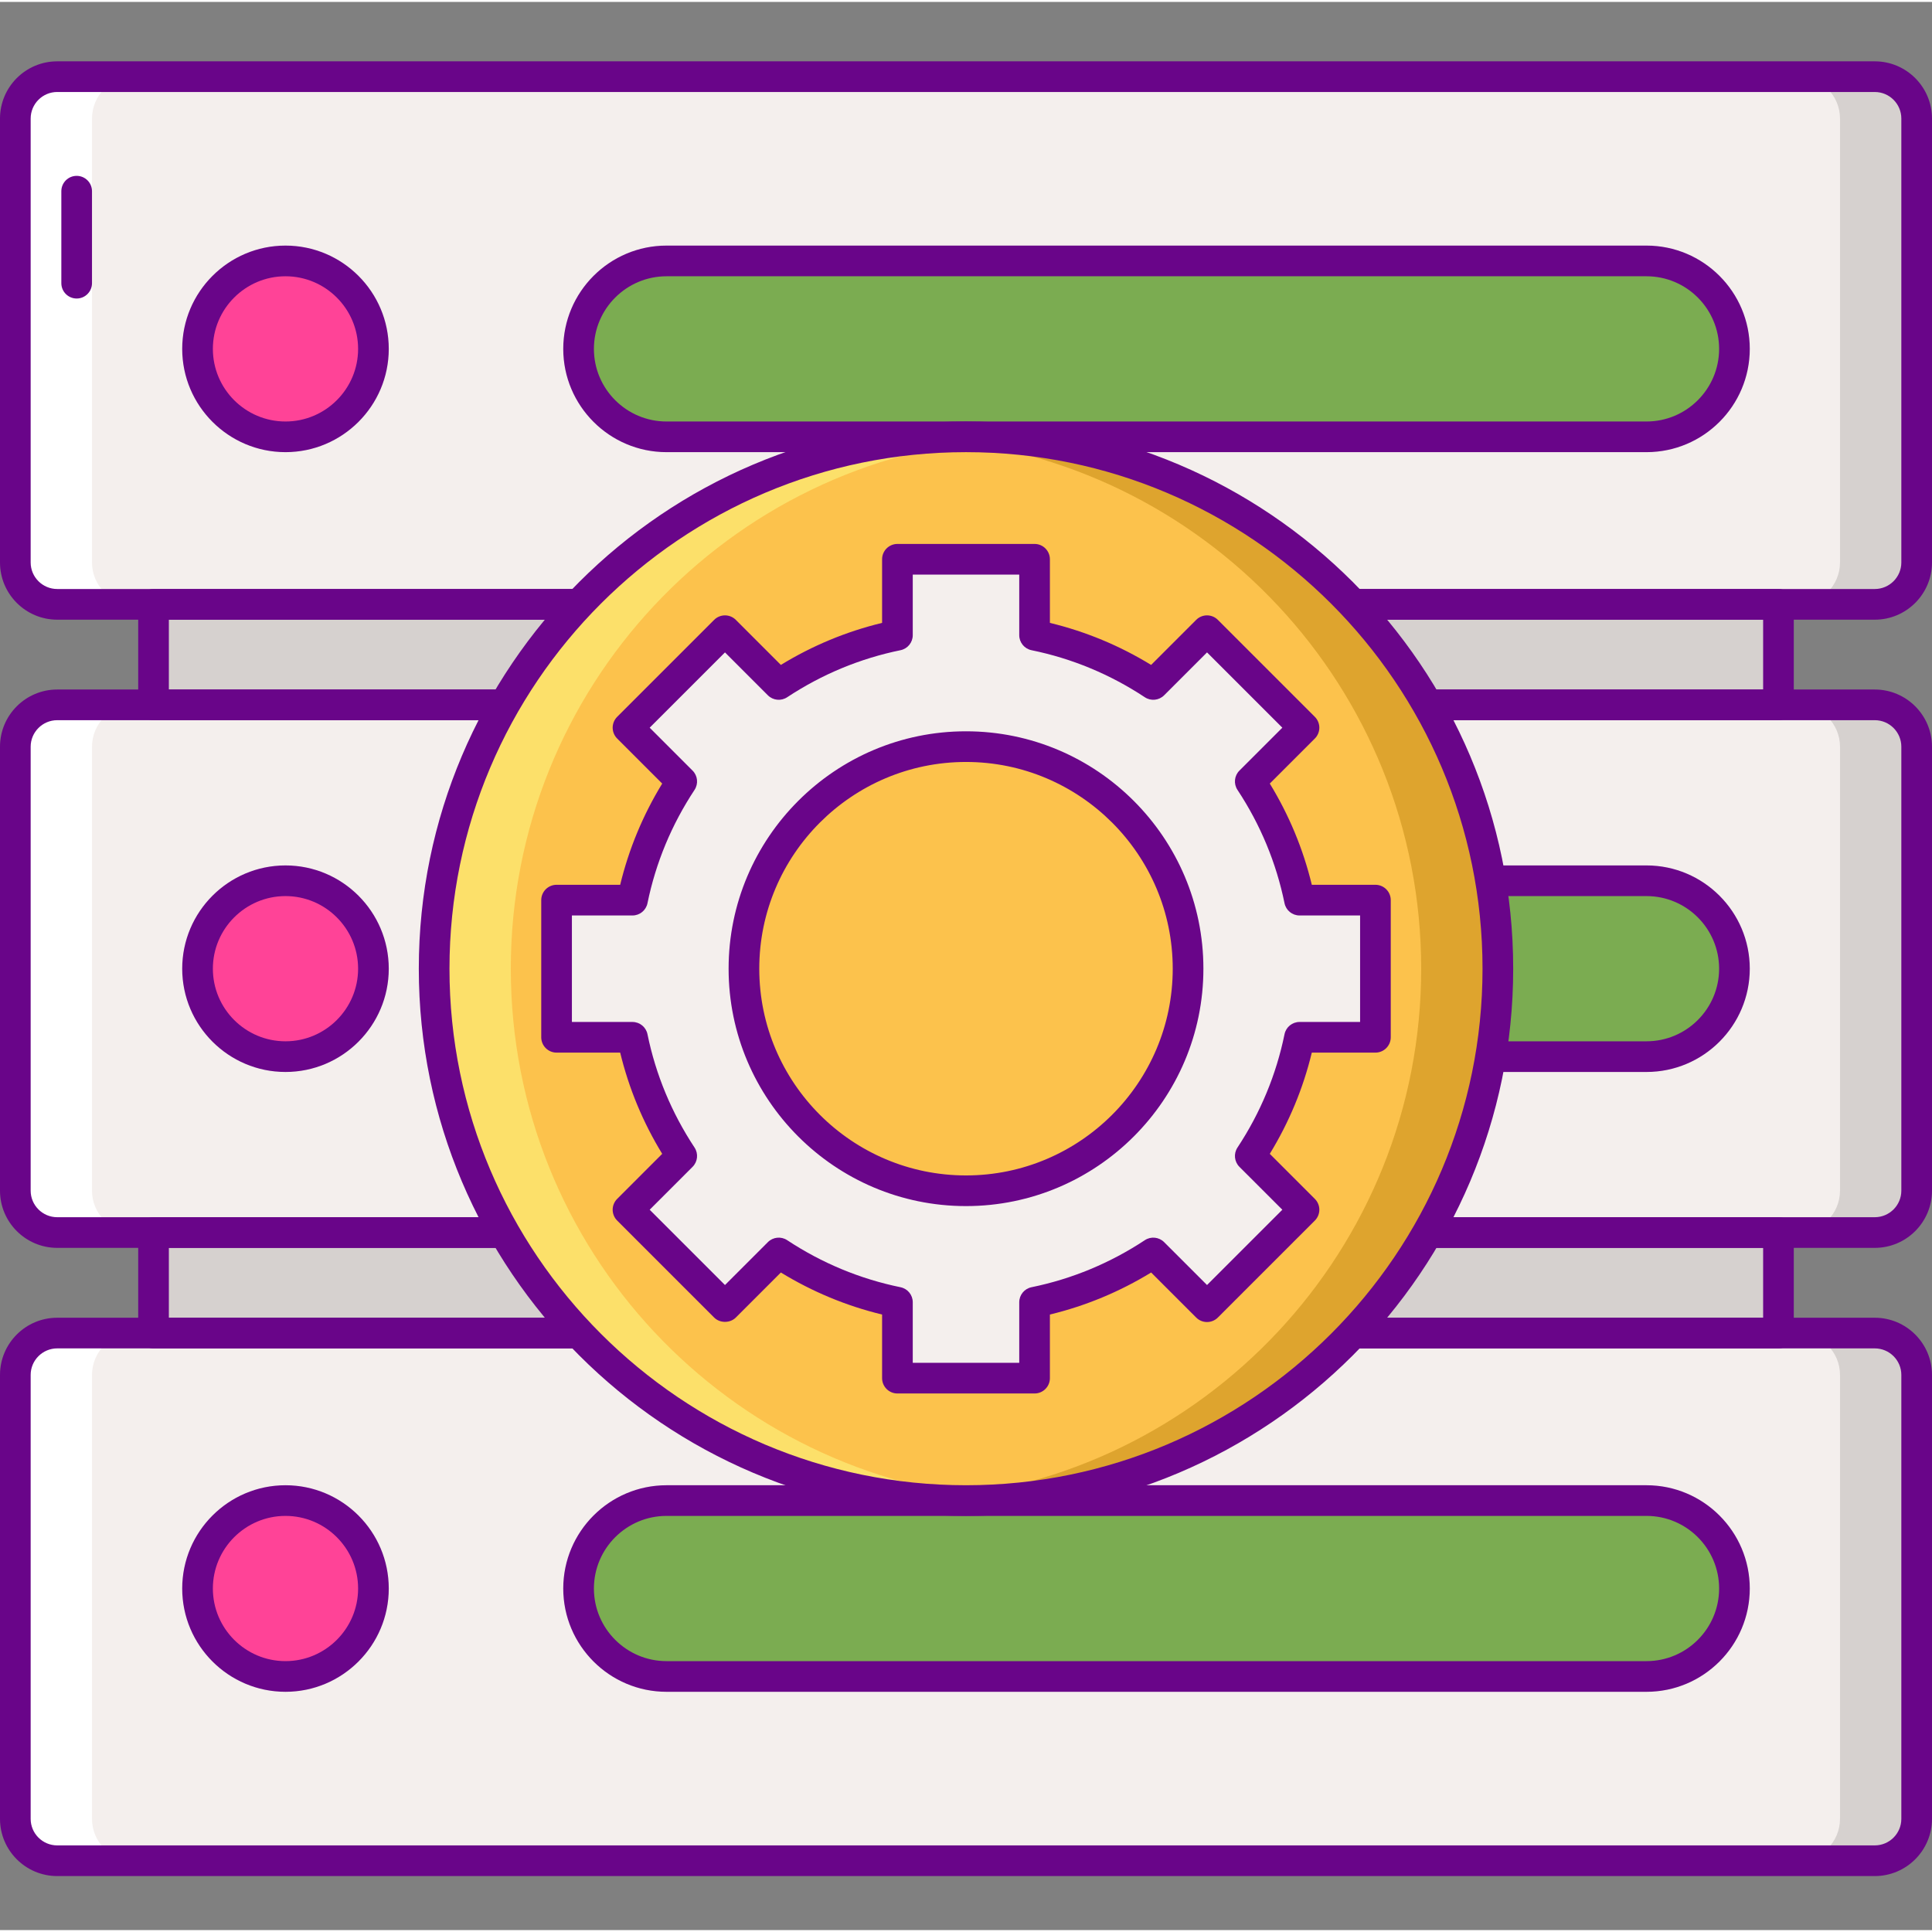 <svg height="504pt" viewBox="0 -15 504 503" width="504pt" xmlns="http://www.w3.org/2000/svg"><rect x="0" y="-15" width="504" height="503" fill="#808080" stroke="none"/><path d="m489.074 469.906h-474.148c-6.035 0-10.926-4.891-10.926-10.926v-115.805c0-6.035 4.891-10.926 10.926-10.926h474.148c6.035 0 10.93 4.891 10.93 10.926v115.805c-.004 6.039-4.895 10.926-10.93 10.926zm0 0" fill="#f4efed"/><path d="m489.074 142.156h-474.148c-6.035 0-10.926-4.891-10.926-10.926v-115.805c0-6.035 4.891-10.926 10.926-10.926h474.148c6.035 0 10.93 4.891 10.93 10.926v115.805c-.004 6.035-4.895 10.926-10.93 10.926zm0 0" fill="#f4efed"/><path d="m489.074 306.031h-474.148c-6.035 0-10.926-4.891-10.926-10.926v-115.805c0-6.031 4.891-10.926 10.926-10.926h474.148c6.035 0 10.93 4.895 10.93 10.926v115.809c-.004 6.031-4.895 10.922-10.93 10.922zm0 0" fill="#f4efed"/><path d="m14.926 332.254h20c-6.035 0-10.926 4.891-10.926 10.926v115.805c0 6.035 4.891 10.926 10.926 10.926h-20c-6.035 0-10.926-4.891-10.926-10.926v-115.805c0-6.035 4.891-10.926 10.926-10.926zm0 0" fill="#fff"/><path d="m14.926 168.375h20c-6.035 0-10.926 4.895-10.926 10.926v115.809c0 6.031 4.891 10.922 10.926 10.922h-20c-6.035 0-10.926-4.891-10.926-10.922v-115.809c0-6.031 4.891-10.926 10.926-10.926zm0 0" fill="#fff"/><path d="m14.926 4.5h20c-6.035 0-10.926 4.891-10.926 10.926v115.805c0 6.035 4.891 10.926 10.926 10.926h-20c-6.035 0-10.926-4.891-10.926-10.926v-115.805c0-6.035 4.891-10.926 10.926-10.926zm0 0" fill="#fff"/><path d="m489.074 332.254h-20c6.035 0 10.926 4.891 10.926 10.926v115.805c0 6.035-4.891 10.926-10.926 10.926h20c6.035 0 10.926-4.891 10.926-10.926v-115.805c0-6.035-4.891-10.926-10.926-10.926zm0 0" fill="#d6d1cf"/><path d="m489.074 168.375h-20c6.035 0 10.926 4.895 10.926 10.926v115.809c0 6.031-4.891 10.922-10.926 10.922h20c6.035 0 10.926-4.891 10.926-10.922v-115.809c0-6.031-4.891-10.926-10.926-10.926zm0 0" fill="#d6d1cf"/><path d="m489.074 4.5h-20c6.035 0 10.926 4.891 10.926 10.926v115.805c0 6.035-4.891 10.926-10.926 10.926h20c6.035 0 10.926-4.891 10.926-10.926v-115.805c0-6.035-4.891-10.926-10.926-10.926zm0 0" fill="#d6d1cf"/><path d="m429.523 98.457h-255.648c-12.668 0-22.941-10.273-22.941-22.941 0-12.672 10.273-22.945 22.941-22.945h255.648c12.672 0 22.941 10.273 22.941 22.945.004 12.668-10.27 22.941-22.941 22.941zm0 0" fill="#7bac51"/><path d="m429.523 260.145h-255.648c-12.668 0-22.941-10.27-22.941-22.941s10.273-22.941 22.941-22.941h255.648c12.672 0 22.941 10.273 22.941 22.941.004 12.672-10.27 22.941-22.941 22.941zm0 0" fill="#7bac51"/><path d="m429.523 421.84h-255.648c-12.668 0-22.941-10.273-22.941-22.945 0-12.668 10.273-22.941 22.941-22.941h255.648c12.672 0 22.941 10.273 22.941 22.941.004 12.672-10.27 22.945-22.941 22.945zm0 0" fill="#7bac51"/><path d="m40.051 142.156h423.895v26.219h-423.895zm0 0" fill="#d6d1cf"/><path d="m40.051 306.031h423.895v26.223h-423.895zm0 0" fill="#d6d1cf"/><g fill="#690589"><path d="m489.074 146.156h-474.148c-8.23 0-14.926-6.695-14.926-14.926v-115.805c0-8.23 6.695-14.926 14.926-14.926h474.148c8.23 0 14.926 6.695 14.926 14.926v115.805c0 8.23-6.695 14.926-14.926 14.926zm-474.148-137.66c-3.816 0-6.926 3.109-6.926 6.93v115.805c0 3.816 3.109 6.922 6.926 6.922h474.148c3.816 0 6.926-3.105 6.926-6.922v-115.805c0-3.82-3.109-6.926-6.926-6.926h-474.148zm0 0"/><path d="m463.949 172.375h-423.898c-2.207 0-4-1.789-4-4v-26.219c0-2.207 1.793-4 4-4h423.895c2.207 0 4 1.793 4 4v26.219c.004 2.211-1.789 4-3.996 4zm-419.898-8h415.895v-18.219h-415.895zm0 0"/><path d="m489.074 310.031h-474.148c-8.23 0-14.926-6.695-14.926-14.922v-115.809c0-8.23 6.695-14.926 14.926-14.926h474.148c8.23 0 14.926 6.695 14.926 14.926v115.805c0 8.23-6.695 14.926-14.926 14.926zm-474.148-137.656c-3.816 0-6.926 3.105-6.926 6.926v115.805c0 3.82 3.109 6.926 6.926 6.926h474.148c3.816 0 6.926-3.105 6.926-6.926v-115.805c0-3.82-3.109-6.926-6.926-6.926zm0 0"/><path d="m463.949 336.254h-423.898c-2.207 0-4-1.793-4-4v-26.223c0-2.207 1.793-4 4-4h423.895c2.207 0 4 1.793 4 4v26.223c.004 2.207-1.789 4-3.996 4zm-419.898-8h415.895v-18.223h-415.895zm0 0"/><path d="m489.074 473.91h-474.148c-8.23 0-14.926-6.695-14.926-14.926v-115.805c0-8.23 6.695-14.922 14.926-14.922h474.148c8.23 0 14.926 6.695 14.926 14.922v115.805c0 8.23-6.695 14.926-14.926 14.926zm-474.148-137.656c-3.816 0-6.926 3.105-6.926 6.922v115.805c0 3.82 3.109 6.926 6.926 6.926h474.148c3.816 0 6.926-3.105 6.926-6.926v-115.805c0-3.816-3.109-6.922-6.926-6.922zm0 0"/><path d="m429.523 102.453h-255.648c-14.855 0-26.941-12.086-26.941-26.941s12.086-26.945 26.941-26.945h255.648c14.855 0 26.941 12.086 26.941 26.945s-12.086 26.941-26.941 26.941zm-255.648-45.883c-10.445 0-18.941 8.496-18.941 18.945 0 10.445 8.496 18.941 18.941 18.941h255.648c10.445 0 18.941-8.5 18.941-18.941 0-10.445-8.496-18.945-18.941-18.945zm0 0"/><path d="m429.523 264.145h-255.648c-14.855 0-26.941-12.086-26.941-26.941s12.086-26.941 26.941-26.941h255.648c14.855 0 26.941 12.086 26.941 26.941s-12.086 26.941-26.941 26.941zm-255.648-45.883c-10.445 0-18.941 8.5-18.941 18.941 0 10.445 8.496 18.941 18.941 18.941h255.648c10.445 0 18.941-8.496 18.941-18.941 0-10.441-8.496-18.941-18.941-18.941zm0 0"/><path d="m429.523 425.84h-255.648c-14.855 0-26.941-12.086-26.941-26.945s12.086-26.941 26.941-26.941h255.648c14.855 0 26.941 12.086 26.941 26.941s-12.086 26.945-26.941 26.945zm-255.648-45.887c-10.445 0-18.941 8.5-18.941 18.941 0 10.445 8.496 18.945 18.941 18.945h255.648c10.445 0 18.941-8.496 18.941-18.945 0-10.445-8.496-18.941-18.941-18.941zm0 0"/></g><path d="m390.746 237.203c0 76.629-62.117 138.75-138.746 138.75s-138.746-62.121-138.746-138.75 62.117-138.746 138.746-138.746 138.746 62.117 138.746 138.746zm0 0" fill="#fcc24c"/><path d="m97.418 75.512c0 12.672-10.27 22.941-22.941 22.941-12.672 0-22.941-10.27-22.941-22.941s10.27-22.941 22.941-22.941c12.672 0 22.941 10.27 22.941 22.941zm0 0" fill="#ff4397"/><path d="m97.418 237.203c0 12.672-10.27 22.941-22.941 22.941-12.672 0-22.941-10.27-22.941-22.941 0-12.668 10.27-22.941 22.941-22.941 12.672 0 22.941 10.273 22.941 22.941zm0 0" fill="#ff4397"/><path d="m97.418 398.895c0 12.672-10.27 22.945-22.941 22.945-12.672 0-22.941-10.273-22.941-22.945 0-12.668 10.27-22.941 22.941-22.941 12.672 0 22.941 10.273 22.941 22.941zm0 0" fill="#ff4397"/><path d="m20 62.375c-2.207 0-4-1.793-4-4v-24c0-2.211 1.793-4 4-4s4 1.789 4 4v24c0 2.207-1.793 4-4 4zm0 0" fill="#690589"/><path d="m252 98.453c-3.367 0-6.695.164-10 .398 71.957 5.129 128.746 65.09 128.746 138.352s-56.789 133.223-128.746 138.352c3.305.238 6.633.398 10 .398 76.629 0 138.746-62.117 138.746-138.746 0-76.629-62.117-138.754-138.746-138.754zm0 0" fill="#dea42e"/><path d="m252 375.953c3.367 0 6.695-.164 10-.398-71.957-5.129-128.746-65.09-128.746-138.352s56.789-133.219 128.746-138.348c-3.305-.238-6.633-.398-10-.398-76.629 0-138.746 62.117-138.746 138.746s62.117 138.75 138.746 138.75zm0 0" fill="#fce06a"/><path d="m74.477 102.453c-14.859 0-26.945-12.086-26.945-26.941s12.086-26.945 26.945-26.945c14.855 0 26.941 12.086 26.941 26.945s-12.086 26.941-26.941 26.941zm0-45.883c-10.445 0-18.945 8.496-18.945 18.945 0 10.445 8.5 18.941 18.945 18.941 10.445 0 18.941-8.5 18.941-18.941 0-10.445-8.496-18.945-18.941-18.945zm0 0" fill="#690589"/><path d="m74.477 264.145c-14.859 0-26.945-12.086-26.945-26.941s12.086-26.941 26.945-26.941c14.855 0 26.941 12.086 26.941 26.941s-12.086 26.941-26.941 26.941zm0-45.883c-10.445 0-18.945 8.5-18.945 18.941 0 10.445 8.5 18.941 18.945 18.941 10.445 0 18.941-8.496 18.941-18.941 0-10.441-8.496-18.941-18.941-18.941zm0 0" fill="#690589"/><path d="m74.477 425.84c-14.859 0-26.945-12.086-26.945-26.945s12.086-26.941 26.945-26.941c14.855 0 26.941 12.086 26.941 26.941s-12.086 26.945-26.941 26.945zm0-45.887c-10.445 0-18.945 8.5-18.945 18.941 0 10.445 8.5 18.945 18.945 18.945 10.445 0 18.941-8.496 18.941-18.945 0-10.445-8.496-18.941-18.941-18.941zm0 0" fill="#690589"/><path d="m252 379.953c-78.711 0-142.746-64.039-142.746-142.75s64.035-142.75 142.746-142.75 142.746 64.039 142.746 142.75-64.035 142.75-142.746 142.75zm0-277.5c-74.301 0-134.746 60.449-134.746 134.75 0 74.305 60.445 134.75 134.746 134.75s134.746-60.449 134.746-134.75-60.445-134.75-134.746-134.75zm0 0" fill="#690589"/><path d="m358.809 255.094v-35.781h-19.797c-2.301-11.246-6.742-21.707-12.855-30.965l14.02-14.02-25.301-25.297-14.016 14.02c-9.262-6.113-19.723-10.555-30.969-12.852v-19.801h-35.777v19.801c-11.246 2.297-21.711 6.738-30.969 12.852l-14.02-14.02-25.301 25.297 14.023 14.02c-6.117 9.262-10.555 19.719-12.855 30.965h-19.797v35.781h19.797c2.301 11.246 6.742 21.707 12.855 30.965l-14.023 14.02 25.301 25.301 14.02-14.02c9.258 6.113 19.723 10.551 30.969 12.852v19.801h35.777v-19.801c11.246-2.301 21.711-6.738 30.969-12.852l14.02 14.02 25.301-25.301-14.02-14.02c6.113-9.258 10.551-19.719 12.852-30.965zm-106.809 40.039c-31.992 0-57.93-25.934-57.93-57.93 0-31.992 25.938-57.93 57.93-57.93s57.93 25.938 57.93 57.93c0 31.996-25.938 57.93-57.93 57.93zm0 0" fill="#f4efed"/><path d="m269.887 348.016h-35.777c-2.211 0-4-1.793-4-4v-16.594c-9.32-2.254-18.176-5.934-26.406-10.965l-11.75 11.75c-1.5 1.5-4.156 1.504-5.656 0l-25.301-25.301c-.75-.75-1.172-1.766-1.172-2.828 0-1.059.422-2.074 1.172-2.824l11.75-11.754c-5.031-8.23-8.707-17.09-10.961-26.406h-16.594c-2.207 0-4-1.793-4-4v-35.781c0-2.207 1.793-4 4-4h16.594c2.254-9.316 5.93-18.176 10.961-26.406l-11.75-11.75c-.75-.75-1.172-1.77-1.172-2.828s.422-2.078 1.172-2.828l25.301-25.301c.75-.75 1.766-1.172 2.828-1.172 1.059 0 2.078.422 2.828 1.172l11.75 11.754c8.23-5.035 17.086-8.711 26.406-10.965v-16.594c0-2.207 1.789-4 4-4h35.777c2.211 0 4 1.793 4 4v16.594c9.32 2.254 18.18 5.934 26.406 10.965l11.754-11.754c1.562-1.562 4.094-1.562 5.656 0l25.301 25.301c.75.75 1.172 1.77 1.172 2.828s-.422 2.078-1.172 2.828l-11.754 11.75c5.035 8.23 8.711 17.09 10.961 26.406h16.594c2.211 0 4 1.793 4 4v35.781c0 2.207-1.789 4-4 4h-16.594c-2.25 9.316-5.93 18.176-10.961 26.406l11.754 11.754c.75.75 1.172 1.766 1.172 2.824 0 1.062-.422 2.078-1.172 2.828l-25.301 25.301c-.75.75-1.77 1.172-2.828 1.172-1.062 0-2.078-.422-2.828-1.172l-11.75-11.75c-8.234 5.035-17.09 8.711-26.41 10.965v16.594c0 2.207-1.789 4-4 4zm-31.777-8h27.781v-15.801c0-1.902 1.336-3.539 3.199-3.918 10.551-2.16 20.5-6.289 29.566-12.273 1.582-1.047 3.688-.832 5.031.512l11.191 11.188 19.645-19.641-11.195-11.191c-1.344-1.344-1.555-3.445-.508-5.031 5.984-9.066 10.113-19.012 12.273-29.566.379-1.859 2.02-3.195 3.918-3.195h15.797v-27.781h-15.797c-1.898 0-3.539-1.336-3.918-3.199-2.16-10.551-6.289-20.5-12.273-29.562-1.047-1.586-.836-3.691.508-5.031l11.195-11.195-19.645-19.641-11.191 11.191c-1.344 1.344-3.449 1.559-5.035.508-9.059-5.984-19.008-10.113-29.562-12.27-1.863-.383-3.199-2.02-3.199-3.918v-15.801h-27.781v15.801c0 1.898-1.336 3.535-3.199 3.918-10.551 2.16-20.5 6.285-29.562 12.27-1.586 1.047-3.695.836-5.035-.508l-11.188-11.191-19.645 19.641 11.191 11.195c1.344 1.34 1.555 3.445.512 5.031-5.984 9.062-10.117 19.012-12.277 29.562-.379 1.863-2.016 3.199-3.918 3.199h-15.797v27.781h15.797c1.902 0 3.539 1.336 3.918 3.195 2.16 10.555 6.293 20.5 12.277 29.566 1.043 1.586.832 3.688-.512 5.031l-11.191 11.191 19.645 19.641 11.188-11.188c1.344-1.344 3.449-1.559 5.035-.512 9.062 5.984 19.012 10.113 29.562 12.273 1.863.379 3.199 2.016 3.199 3.918zm13.891-40.883c-34.148 0-61.93-27.781-61.93-61.93s27.781-61.93 61.93-61.93 61.93 27.781 61.93 61.93-27.781 61.93-61.93 61.93zm0-115.859c-29.734 0-53.93 24.191-53.93 53.93s24.195 53.93 53.93 53.93 53.93-24.191 53.93-53.93-24.195-53.93-53.93-53.93zm0 0" fill="#690589"/></svg>